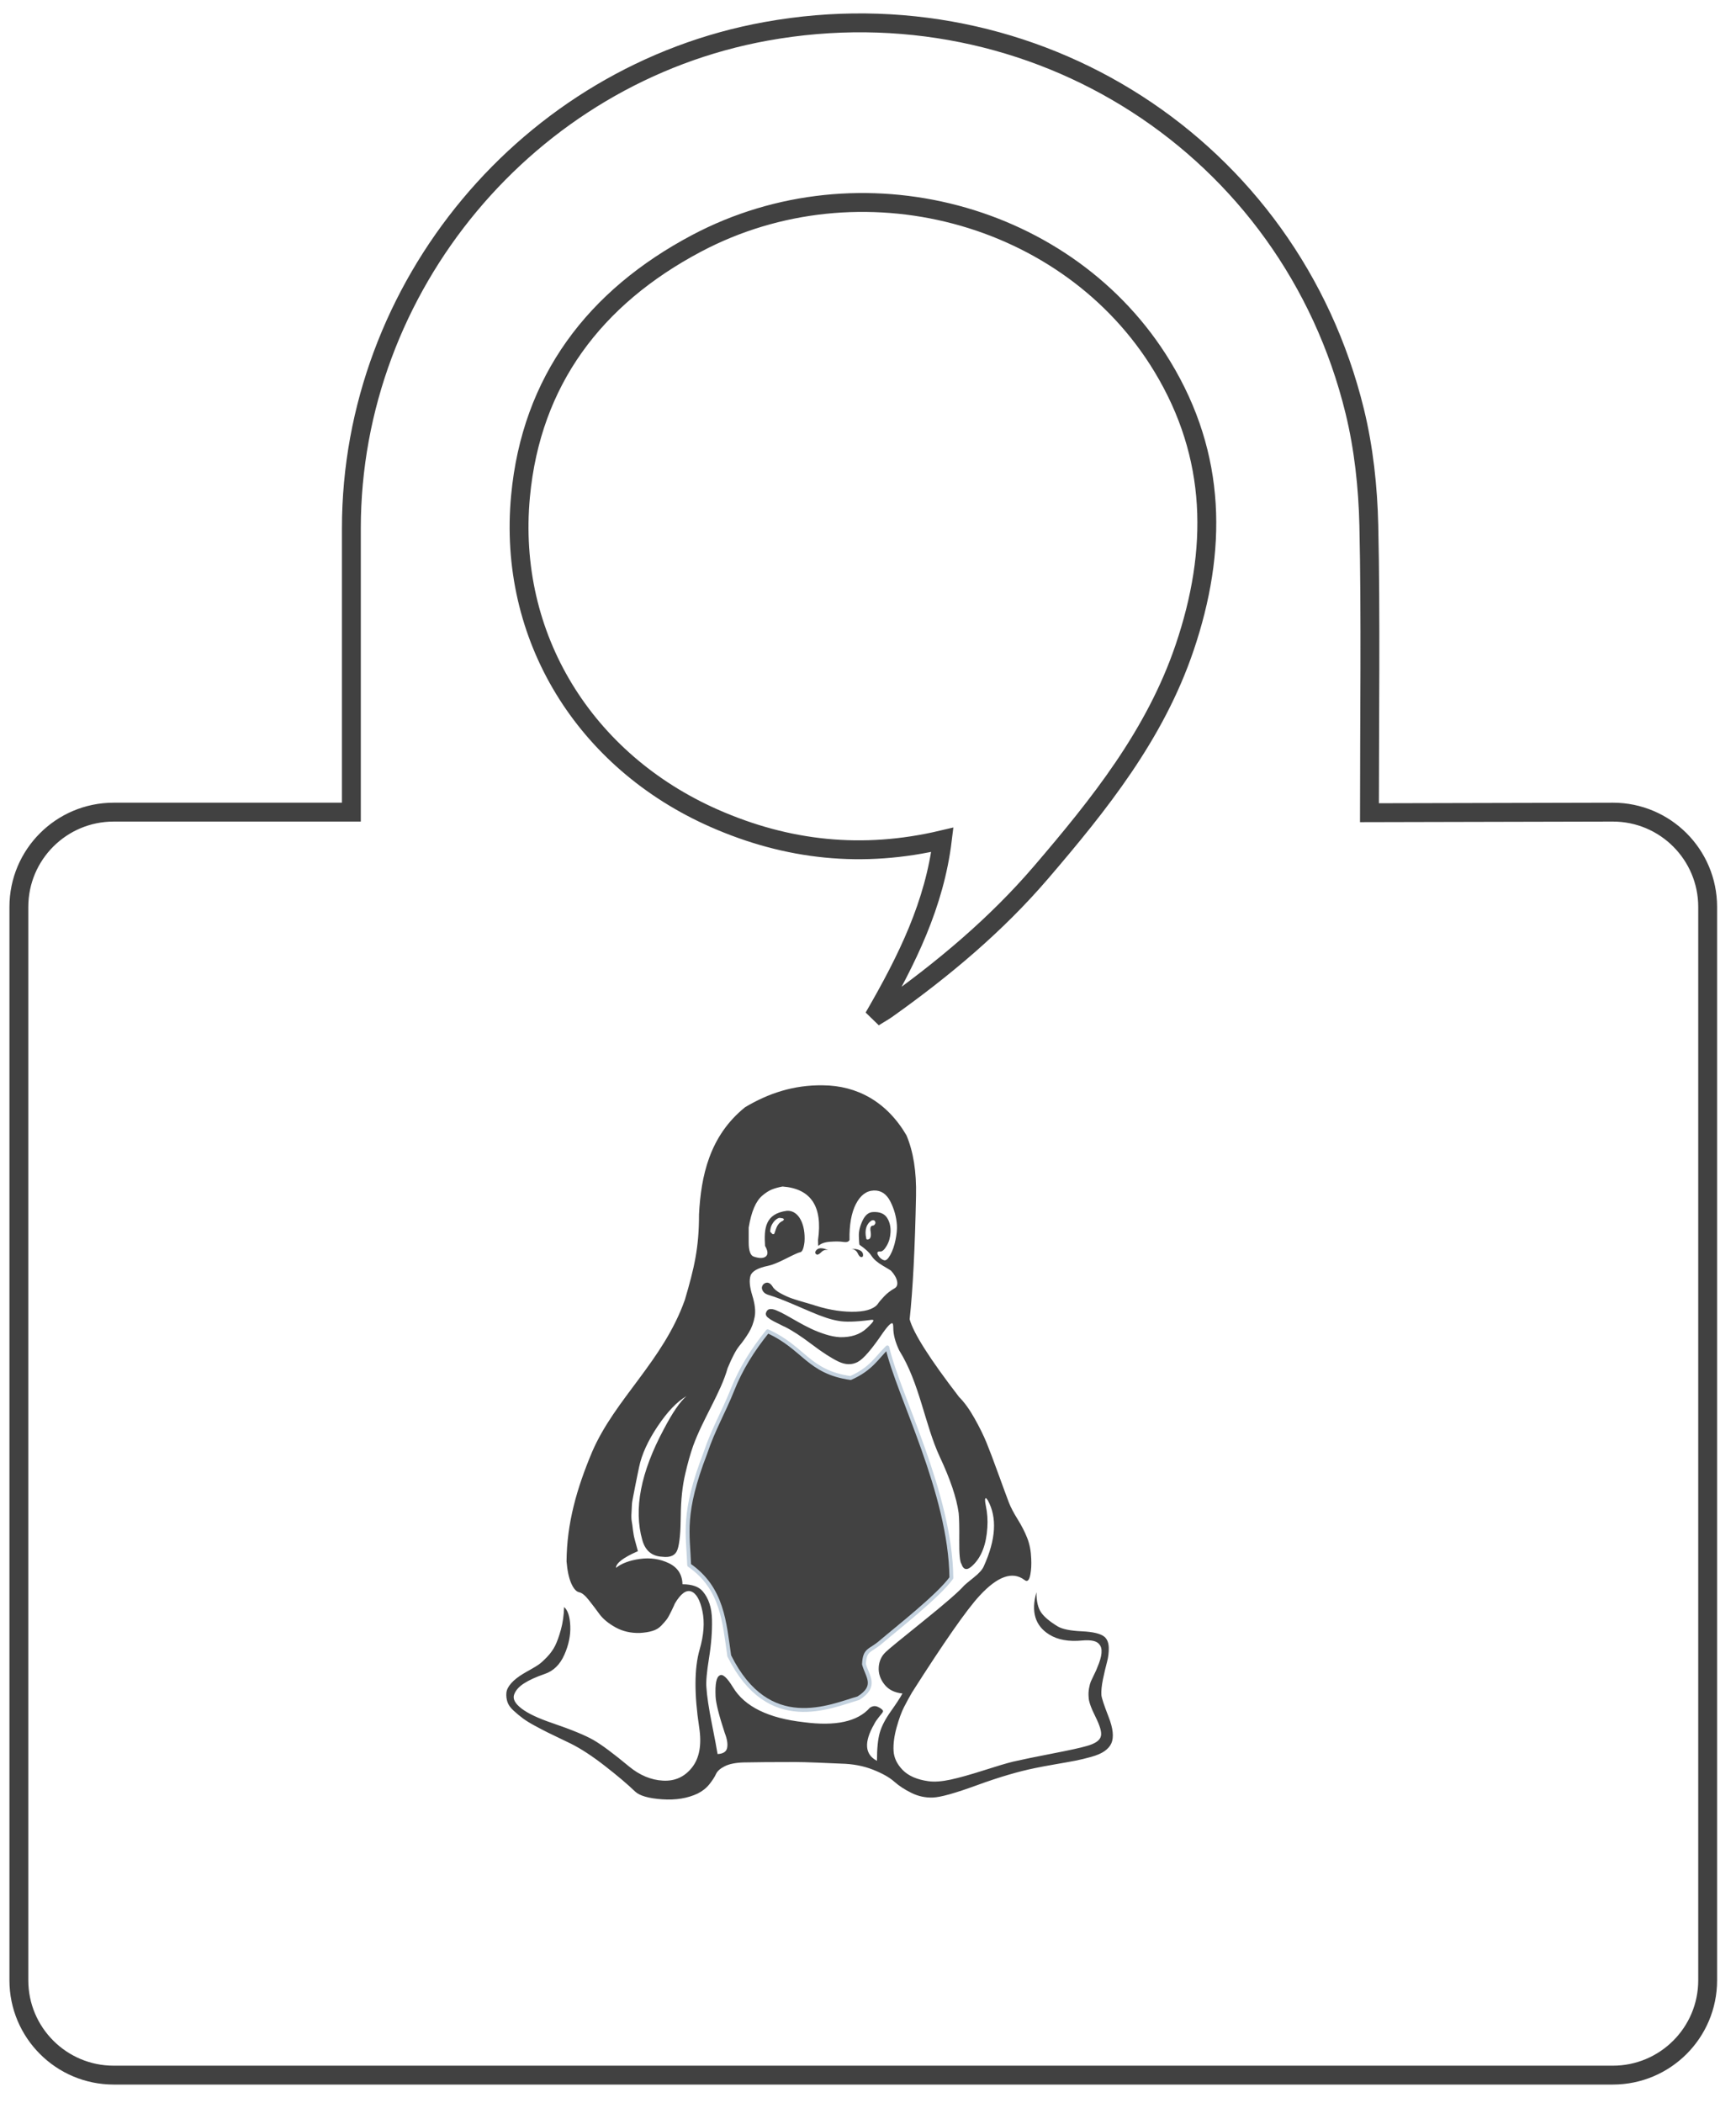 <?xml version="1.0" encoding="UTF-8" standalone="no"?>
<!-- Generator: Adobe Illustrator 15.0.0, SVG Export Plug-In . SVG Version: 6.00 Build 0)  -->

<svg
   xmlns:dc="http://purl.org/dc/elements/1.1/"
   xmlns:cc="http://creativecommons.org/ns#"
   xmlns:rdf="http://www.w3.org/1999/02/22-rdf-syntax-ns#"
   xmlns:svg="http://www.w3.org/2000/svg"
   xmlns="http://www.w3.org/2000/svg"
   xmlns:sodipodi="http://sodipodi.sourceforge.net/DTD/sodipodi-0.dtd"
   xmlns:inkscape="http://www.inkscape.org/namespaces/inkscape"
   version="1.1"
   id="Layer_1"
   x="0px"
   y="0px"
   width="90px"
   height="109px"
   viewBox="-1 -1 92 111"
   enable-background="new 0 0 90 109"
   xml:space="preserve"
   inkscape:version="0.48.5 r10040"
   sodipodi:docname="linux_dark.svg"><defs
     id="defs9" /><sodipodi:namedview
     pagecolor="#ffffff"
     bordercolor="#666666"
     borderopacity="1"
     objecttolerance="10"
     gridtolerance="10"
     guidetolerance="10"
     inkscape:pageopacity="0"
     inkscape:pageshadow="2"
     inkscape:window-width="1680"
     inkscape:window-height="1011"
     id="namedview7"
     showgrid="false"
     inkscape:snap-bbox="false"
     inkscape:zoom="6.123934"
     inkscape:cx="36.00093"
     inkscape:cy="39.697045"
     inkscape:window-x="0"
     inkscape:window-y="20"
     inkscape:window-maximized="1"
     inkscape:current-layer="Layer_1" /><g
     id="g3"
     style="stroke:#414141;stroke-opacity:1"><path
       d="m 71.574,41.851 c 0,-4.685 0.074,-10.553 -0.033,-15.237 C 71.494,24.596 71.273,22.538 70.795,20.58 67.374,6.581 53.823,-2.125 39.594,0.45 26.998,2.729 17.621,13.968 17.621,26.786 l 0,13.865 0,1.17 c -0.475,0 -0.794,-10e-4 -1.116,0 l -11.482,0 C 2.25,41.821 0,44.07 0,46.844 l 0,56.875 c 0,2.773 2.25,5.023 5.023,5.023 l 79.451,0 c 2.775,0 5.024,-2.25 5.024,-5.023 l 0,-56.875 c 0,-2.774 -2.249,-5.023 -5.024,-5.023 z m -9.795,-8.747 c -1.562,4.611 -4.52,8.305 -7.61,11.912 -2.386,2.783 -5.19,5.125 -8.176,7.247 -0.144,0.103 -0.298,0.188 -0.685,0.427 1.781,-3.076 3.217,-5.998 3.633,-9.404 -4.234,1.002 -8.227,0.564 -12.093,-1.14 -6.862,-3.023 -10.963,-9.618 -10.263,-17.063 0.573,-6.127 3.94,-10.543 9.321,-13.395 8.667,-4.593 19.734,-1.655 24.689,6.516 2.887,4.758 2.932,9.741 1.184,14.9"
       id="path5"
       style="fill:none;stroke:#414141;stroke-opacity:1"
       inkscape:connector-curvature="0"
       sodipodi:nodetypes="ccccscccssssssscccccccccccc" /></g><path
     inkscape:connector-curvature="0"
     d="m 44.126,64.971 c 0.155,0.014 0.264,0.088 0.327,0.222 0.063,0.134 0.123,0.201 0.18,0.201 0.07,0.014 0.106,-0.021 0.106,-0.106 0,-0.169 -0.134,-0.275 -0.401,-0.317 z m -1.837,0.296 c 0.056,0.014 0.137,-0.032 0.243,-0.137 0.106,-0.106 0.229,-0.137 0.37,-0.095 -0.338,-0.155 -0.563,-0.141 -0.676,0.042 -0.042,0.084 -0.021,0.148 0.063,0.19 z M 31.644,81.867 c 0,-0.253 0.387,-0.549 1.162,-0.887 -0.056,-0.211 -0.109,-0.405 -0.158,-0.581 -0.049,-0.176 -0.084,-0.359 -0.106,-0.549 -0.021,-0.19 -0.042,-0.341 -0.063,-0.454 -0.021,-0.113 -0.025,-0.271 -0.011,-0.475 0.014,-0.204 0.021,-0.341 0.021,-0.412 0,-0.07 0.025,-0.225 0.074,-0.465 0.049,-0.239 0.077,-0.384 0.084,-0.433 0.007,-0.049 0.042,-0.225 0.106,-0.528 0.063,-0.303 0.102,-0.489 0.116,-0.56 0.141,-0.676 0.472,-1.401 0.993,-2.175 0.521,-0.774 1.028,-1.302 1.521,-1.584 -0.338,0.282 -0.739,0.866 -1.204,1.753 -1.225,2.281 -1.605,4.238 -1.14,5.871 0.155,0.563 0.507,0.859 1.056,0.887 0.436,0.056 0.707,-0.074 0.813,-0.391 0.106,-0.317 0.162,-0.905 0.169,-1.763 0.007,-0.859 0.088,-1.612 0.243,-2.26 0.127,-0.549 0.264,-1.035 0.412,-1.457 0.519,-1.434 1.466,-2.826 1.827,-4.118 0.239,-0.577 0.447,-0.971 0.623,-1.183 0.176,-0.211 0.341,-0.444 0.496,-0.697 0.155,-0.253 0.26,-0.535 0.317,-0.845 0.056,-0.296 0.014,-0.672 -0.127,-1.13 -0.141,-0.458 -0.172,-0.806 -0.095,-1.045 0.077,-0.239 0.391,-0.415 0.94,-0.528 0.211,-0.042 0.524,-0.169 0.94,-0.38 0.415,-0.211 0.665,-0.324 0.75,-0.338 0.113,-0.014 0.19,-0.197 0.232,-0.549 0.062,-0.896 -0.29,-1.678 -0.929,-1.647 -1.16,0.153 -1.221,0.931 -1.162,1.859 0.155,0.268 0.169,0.454 0.042,0.56 -0.127,0.106 -0.338,0.109 -0.634,0.011 -0.183,-0.056 -0.275,-0.31 -0.275,-0.76 l 0,-0.781 c 0.07,-0.422 0.165,-0.774 0.285,-1.056 0.12,-0.282 0.268,-0.496 0.444,-0.644 0.176,-0.148 0.341,-0.253 0.496,-0.317 0.155,-0.063 0.345,-0.116 0.57,-0.158 1.507,0.113 2.133,1.056 1.88,2.83 0,0.211 0.007,0.317 0.021,0.317 0.127,-0.127 0.334,-0.201 0.623,-0.222 0.289,-0.021 0.521,-0.018 0.697,0.011 0.176,0.028 0.285,-0.007 0.327,-0.106 -0.014,-0.803 0.099,-1.436 0.338,-1.901 0.239,-0.465 0.556,-0.704 0.95,-0.718 0.38,-0.014 0.672,0.18 0.876,0.581 0.204,0.401 0.32,0.82 0.348,1.257 0.014,0.211 -0.011,0.472 -0.074,0.781 -0.063,0.31 -0.155,0.574 -0.275,0.792 -0.12,0.218 -0.229,0.313 -0.327,0.285 -0.141,-0.042 -0.253,-0.141 -0.338,-0.296 -0.056,-0.127 -0.007,-0.183 0.148,-0.169 0.099,0 0.208,-0.102 0.327,-0.306 0.12,-0.204 0.187,-0.44 0.201,-0.707 0.014,-0.31 -0.049,-0.57 -0.19,-0.781 -0.141,-0.211 -0.38,-0.31 -0.718,-0.296 -0.239,0 -0.429,0.148 -0.57,0.444 -0.141,0.296 -0.208,0.57 -0.201,0.824 0.007,0.253 0.018,0.408 0.032,0.465 0.31,0.211 0.528,0.415 0.655,0.612 0.113,0.169 0.306,0.334 0.581,0.496 0.275,0.162 0.419,0.25 0.433,0.264 0.183,0.197 0.292,0.387 0.327,0.57 0.035,0.183 -0.018,0.31 -0.158,0.38 -0.197,0.113 -0.373,0.25 -0.528,0.412 -0.155,0.162 -0.268,0.296 -0.338,0.401 -0.07,0.106 -0.201,0.197 -0.391,0.275 -0.19,0.077 -0.44,0.123 -0.75,0.137 -0.662,0.028 -1.38,-0.077 -2.154,-0.317 -0.028,-0.014 -0.19,-0.063 -0.486,-0.148 -0.296,-0.084 -0.539,-0.158 -0.729,-0.222 -0.19,-0.063 -0.398,-0.155 -0.623,-0.275 -0.225,-0.12 -0.373,-0.243 -0.444,-0.37 -0.127,-0.197 -0.268,-0.253 -0.422,-0.169 -0.07,0.042 -0.116,0.102 -0.137,0.18 -0.021,0.077 2e-6,0.162 0.063,0.253 0.063,0.092 0.18,0.158 0.348,0.201 0.282,0.084 0.679,0.236 1.193,0.454 0.514,0.218 0.834,0.356 0.961,0.412 0.62,0.268 1.112,0.429 1.478,0.486 0.352,0.07 0.908,0.056 1.668,-0.042 0.141,-0.028 0.204,-0.014 0.19,0.042 -0.014,0.056 -0.134,0.19 -0.359,0.401 -0.352,0.324 -0.824,0.479 -1.415,0.465 -0.239,-0.014 -0.493,-0.063 -0.76,-0.148 -0.268,-0.084 -0.521,-0.183 -0.76,-0.296 -0.239,-0.113 -0.475,-0.236 -0.708,-0.37 -0.232,-0.134 -0.444,-0.253 -0.634,-0.359 -0.19,-0.106 -0.363,-0.19 -0.517,-0.253 -0.155,-0.063 -0.278,-0.081 -0.37,-0.053 -0.092,0.028 -0.151,0.106 -0.18,0.232 0,0.028 0.007,0.06 0.021,0.095 0.014,0.035 0.042,0.07 0.084,0.106 0.042,0.035 0.084,0.067 0.127,0.095 0.042,0.028 0.102,0.063 0.18,0.106 0.077,0.042 0.141,0.074 0.19,0.095 0.049,0.021 0.12,0.056 0.211,0.106 0.092,0.049 0.158,0.081 0.201,0.095 0.394,0.197 0.869,0.507 1.426,0.929 0.556,0.422 1.024,0.725 1.404,0.908 0.38,0.183 0.725,0.19 1.035,0.021 0.296,-0.155 0.739,-0.669 1.331,-1.542 0.31,-0.436 0.486,-0.591 0.528,-0.465 0.014,0.042 0.021,0.113 0.021,0.211 0,0.352 0.106,0.75 0.317,1.193 1.08,1.724 1.353,3.925 2.144,5.628 0.556,1.183 0.891,2.175 1.003,2.978 0.028,0.253 0.039,0.739 0.032,1.457 -0.007,0.718 0.032,1.133 0.116,1.246 0.113,0.338 0.317,0.359 0.612,0.063 0.451,-0.436 0.704,-1.098 0.76,-1.985 0.028,-0.394 -4e-6,-0.788 -0.084,-1.183 -0.056,-0.268 -0.049,-0.394 0.021,-0.38 l 0.084,0.106 c 0.507,0.915 0.436,2.084 -0.211,3.506 -0.07,0.169 -0.246,0.366 -0.528,0.591 -0.282,0.225 -0.451,0.366 -0.507,0.422 -0.282,0.324 -1.014,0.961 -2.196,1.911 -1.183,0.95 -1.837,1.489 -1.964,1.616 -0.225,0.211 -0.348,0.479 -0.37,0.803 -0.021,0.324 0.077,0.627 0.296,0.908 0.218,0.282 0.539,0.444 0.961,0.486 -0.113,0.211 -0.317,0.524 -0.612,0.94 -0.296,0.415 -0.493,0.795 -0.591,1.14 -0.099,0.345 -0.148,0.841 -0.148,1.489 -0.648,-0.338 -0.697,-0.986 -0.148,-1.943 0.056,-0.113 0.13,-0.225 0.222,-0.338 0.092,-0.113 0.158,-0.197 0.201,-0.253 0.042,-0.056 0.056,-0.099 0.042,-0.127 -0.042,-0.07 -0.134,-0.137 -0.275,-0.201 -0.141,-0.063 -0.282,-0.046 -0.422,0.053 -0.648,0.732 -1.816,0.986 -3.506,0.76 -1.873,-0.211 -3.119,-0.824 -3.738,-1.837 -0.324,-0.535 -0.563,-0.746 -0.718,-0.634 -0.169,0.084 -0.239,0.451 -0.211,1.098 0.014,0.352 0.176,1 0.486,1.943 0.127,0.324 0.169,0.588 0.127,0.792 -0.042,0.204 -0.211,0.313 -0.507,0.327 -0.042,-0.268 -0.144,-0.81 -0.306,-1.626 -0.162,-0.817 -0.257,-1.45 -0.285,-1.901 -0.028,-0.296 0.018,-0.813 0.137,-1.552 0.12,-0.739 0.172,-1.422 0.158,-2.049 -0.014,-0.627 -0.176,-1.123 -0.486,-1.489 -0.211,-0.253 -0.57,-0.38 -1.077,-0.38 -0.014,-0.521 -0.257,-0.894 -0.729,-1.119 -0.472,-0.225 -0.982,-0.299 -1.531,-0.222 -0.549,0.077 -0.971,0.236 -1.267,0.475 z M 44.907,64.401 c -0.104,-0.443 0.016,-0.781 0.296,-0.95 0.127,-0.028 0.19,0.021 0.19,0.148 -0.028,0.07 -0.063,0.113 -0.106,0.127 -0.141,0 -0.19,0.106 -0.148,0.317 0.042,0.282 -0.014,0.422 -0.169,0.422 -0.042,0 -0.063,-0.021 -0.063,-0.063 z m -5.09,-0.338 c 0,-0.155 0.035,-0.292 0.106,-0.412 0.07,-0.12 0.148,-0.208 0.232,-0.264 0.084,-0.056 0.148,-0.077 0.19,-0.063 0.197,0.014 0.246,0.063 0.148,0.148 -0.352,0.158 -0.36,0.473 -0.465,0.697 -0.11,0.059 -0.131,-0.066 -0.211,-0.106 z M 26.744,87.464 c -0.282,0.169 -0.5,0.341 -0.655,0.517 -0.155,0.176 -0.239,0.345 -0.253,0.507 -0.014,0.162 0.004,0.32 0.053,0.475 0.049,0.155 0.158,0.31 0.327,0.465 0.169,0.155 0.334,0.292 0.496,0.412 0.162,0.12 0.373,0.25 0.634,0.391 0.26,0.141 0.482,0.257 0.665,0.348 0.183,0.092 0.408,0.201 0.676,0.327 0.268,0.127 0.458,0.218 0.57,0.275 0.535,0.268 1.137,0.662 1.806,1.183 0.669,0.521 1.2,0.971 1.595,1.352 0.239,0.225 0.718,0.363 1.436,0.412 0.718,0.049 1.345,-0.053 1.88,-0.306 0.253,-0.127 0.461,-0.292 0.623,-0.496 0.162,-0.204 0.278,-0.384 0.348,-0.539 0.07,-0.155 0.225,-0.292 0.465,-0.412 0.239,-0.12 0.57,-0.187 0.993,-0.201 0.62,-0.014 1.535,-0.021 2.746,-0.021 0.268,0 0.669,0.011 1.204,0.032 0.535,0.021 0.943,0.039 1.225,0.053 0.62,0.014 1.179,0.12 1.679,0.317 0.5,0.197 0.876,0.408 1.13,0.634 0.253,0.225 0.56,0.426 0.919,0.602 0.359,0.176 0.736,0.257 1.13,0.243 0.408,-0.014 1.19,-0.232 2.344,-0.655 1.155,-0.422 2.182,-0.725 3.083,-0.908 0.268,-0.056 0.627,-0.123 1.077,-0.201 0.451,-0.077 0.803,-0.141 1.056,-0.19 0.253,-0.049 0.532,-0.116 0.834,-0.201 0.303,-0.084 0.539,-0.187 0.708,-0.306 0.169,-0.12 0.289,-0.257 0.359,-0.412 0.141,-0.324 0.092,-0.792 -0.148,-1.404 -0.239,-0.612 -0.366,-0.996 -0.38,-1.151 -0.014,-0.225 0.014,-0.507 0.084,-0.845 0.07,-0.338 0.141,-0.637 0.211,-0.898 0.07,-0.26 0.102,-0.517 0.095,-0.771 -0.007,-0.253 -0.081,-0.444 -0.222,-0.57 -0.197,-0.169 -0.598,-0.268 -1.204,-0.296 -0.605,-0.028 -1.028,-0.113 -1.267,-0.253 -0.422,-0.253 -0.718,-0.5 -0.887,-0.739 -0.169,-0.239 -0.253,-0.598 -0.253,-1.077 -0.296,1.028 -0.07,1.774 0.676,2.239 0.451,0.282 1.035,0.387 1.753,0.317 0.479,-0.042 0.781,0.028 0.908,0.211 0.183,0.211 0.148,0.612 -0.106,1.204 -0.028,0.084 -0.084,0.211 -0.169,0.38 -0.084,0.169 -0.144,0.296 -0.18,0.38 -0.035,0.084 -0.067,0.204 -0.095,0.359 -0.028,0.155 -0.035,0.31 -0.021,0.465 0,0.211 0.12,0.556 0.359,1.035 0.239,0.479 0.338,0.817 0.296,1.014 -0.042,0.239 -0.303,0.422 -0.781,0.549 -0.282,0.084 -0.876,0.215 -1.785,0.391 -0.908,0.176 -1.609,0.32 -2.101,0.433 -0.338,0.084 -0.859,0.239 -1.563,0.465 -0.704,0.225 -1.285,0.387 -1.742,0.486 -0.458,0.099 -0.848,0.127 -1.172,0.084 -0.605,-0.084 -1.059,-0.282 -1.362,-0.591 -0.303,-0.31 -0.465,-0.648 -0.486,-1.014 -0.021,-0.366 0.032,-0.778 0.158,-1.235 0.127,-0.458 0.26,-0.824 0.401,-1.098 0.141,-0.275 0.282,-0.532 0.422,-0.771 1.704,-2.675 2.893,-4.379 3.569,-5.111 0.957,-1.042 1.753,-1.323 2.386,-0.845 0.155,0.127 0.26,0.021 0.317,-0.317 0.042,-0.225 0.056,-0.493 0.042,-0.803 -0.014,-0.408 -0.084,-0.774 -0.211,-1.098 -0.127,-0.324 -0.296,-0.655 -0.507,-0.993 -0.211,-0.338 -0.366,-0.634 -0.465,-0.887 -0.113,-0.296 -0.299,-0.803 -0.56,-1.521 -0.26,-0.718 -0.468,-1.267 -0.623,-1.647 -0.155,-0.38 -0.366,-0.81 -0.634,-1.288 -0.268,-0.479 -0.542,-0.859 -0.824,-1.14 -1.549,-2.013 -2.422,-3.386 -2.619,-4.118 0.169,-1.577 0.282,-3.759 0.338,-6.547 0.028,-1.267 -0.141,-2.334 -0.507,-3.2 -1.037,-1.77 -2.608,-2.639 -4.435,-2.65 -1.546,-0.022 -2.884,0.425 -4.118,1.162 -1.893,1.525 -2.336,3.659 -2.441,5.681 0.002,1.771 -0.255,2.844 -0.748,4.52 -1.147,3.238 -3.692,5.235 -4.91,8.046 -0.832,1.975 -1.347,3.808 -1.362,5.818 0.042,0.5 0.127,0.891 0.253,1.172 0.127,0.282 0.268,0.436 0.422,0.465 0.141,0.028 0.306,0.162 0.496,0.401 0.19,0.239 0.38,0.489 0.57,0.75 0.19,0.26 0.475,0.496 0.855,0.707 0.38,0.211 0.81,0.31 1.288,0.296 0.253,-0.014 0.475,-0.049 0.665,-0.106 0.19,-0.056 0.348,-0.151 0.475,-0.285 0.127,-0.134 0.222,-0.243 0.285,-0.327 0.063,-0.084 0.144,-0.229 0.243,-0.433 0.099,-0.204 0.162,-0.341 0.19,-0.412 0.31,-0.521 0.598,-0.732 0.866,-0.634 0.268,0.099 0.465,0.444 0.591,1.035 0.127,0.591 0.077,1.274 -0.148,2.049 -0.282,0.986 -0.289,2.358 -0.021,4.118 0.141,0.915 0.014,1.623 -0.38,2.123 -0.394,0.5 -0.908,0.732 -1.542,0.697 -0.634,-0.035 -1.232,-0.285 -1.795,-0.75 -0.831,-0.69 -1.461,-1.158 -1.89,-1.404 -0.429,-0.246 -1.158,-0.546 -2.186,-0.898 -0.746,-0.253 -1.288,-0.51 -1.626,-0.771 -0.338,-0.26 -0.468,-0.503 -0.391,-0.729 0.077,-0.225 0.253,-0.426 0.528,-0.602 0.275,-0.176 0.637,-0.341 1.088,-0.496 0.465,-0.155 0.813,-0.493 1.045,-1.014 0.232,-0.521 0.338,-1.031 0.317,-1.531 -0.021,-0.5 -0.13,-0.834 -0.327,-1.003 -0.014,0.436 -0.07,0.834 -0.169,1.193 -0.099,0.359 -0.201,0.644 -0.306,0.855 -0.106,0.211 -0.25,0.412 -0.433,0.602 -0.183,0.19 -0.331,0.324 -0.444,0.401 -0.113,0.077 -0.264,0.169 -0.454,0.275 -0.19,0.106 -0.306,0.172 -0.348,0.201 z"
     id="path4"
     style="fill:#424242;fill-opacity:1;stroke:none"
     sodipodi:nodetypes="cscscccccccccccccsscscsccccsscccsscsscsccccscscsscccccscccsccscccscccssccscscsccccscscccccscccccccssscsccccccccsscccscccscccccccscscsscssccssccccccccscscscccsscccccccscccsccccccccssccscsccccsscsscscscscscsccsccsscscsccccccsccsccscsccssssccccccscsssccccccccccscsssccscscssccsccscssscssccsssscc" /><path
     style="fill:#424242;fill-opacity:1;stroke:#c4d2df;stroke-width:0.2;stroke-linecap:round;stroke-linejoin:round;stroke-miterlimit:4;stroke-opacity:1;stroke-dasharray:none"
     d="m 39.807,69.02 c 1.893,0.857 2.098,2.113 4.301,2.425 1.063,-0.474 1.348,-1.042 1.905,-1.588 0.558,2.461 3.275,7.54 3.32,11.951 -0.666,0.931 -2.828,2.616 -3.677,3.341 -0.552,0.471 -0.819,0.346 -0.855,1.134 0.172,0.633 0.711,1.132 -0.289,1.761 -1.452,0.417 -4.658,1.915 -6.697,-2.194 -0.251,-1.723 -0.342,-3.502 -2.078,-4.705 -0.062,-1.654 -0.369,-2.676 0.837,-5.802 0.41,-1.233 0.954,-2.145 1.401,-3.269 0.44,-1.105 1.034,-2.057 1.832,-3.053 z"
     id="path2984"
     inkscape:connector-curvature="0"
     transform="matrix(1.022,0,0,1.022,-1,-1.211)"
     sodipodi:nodetypes="ccccscccccsc" /></svg>